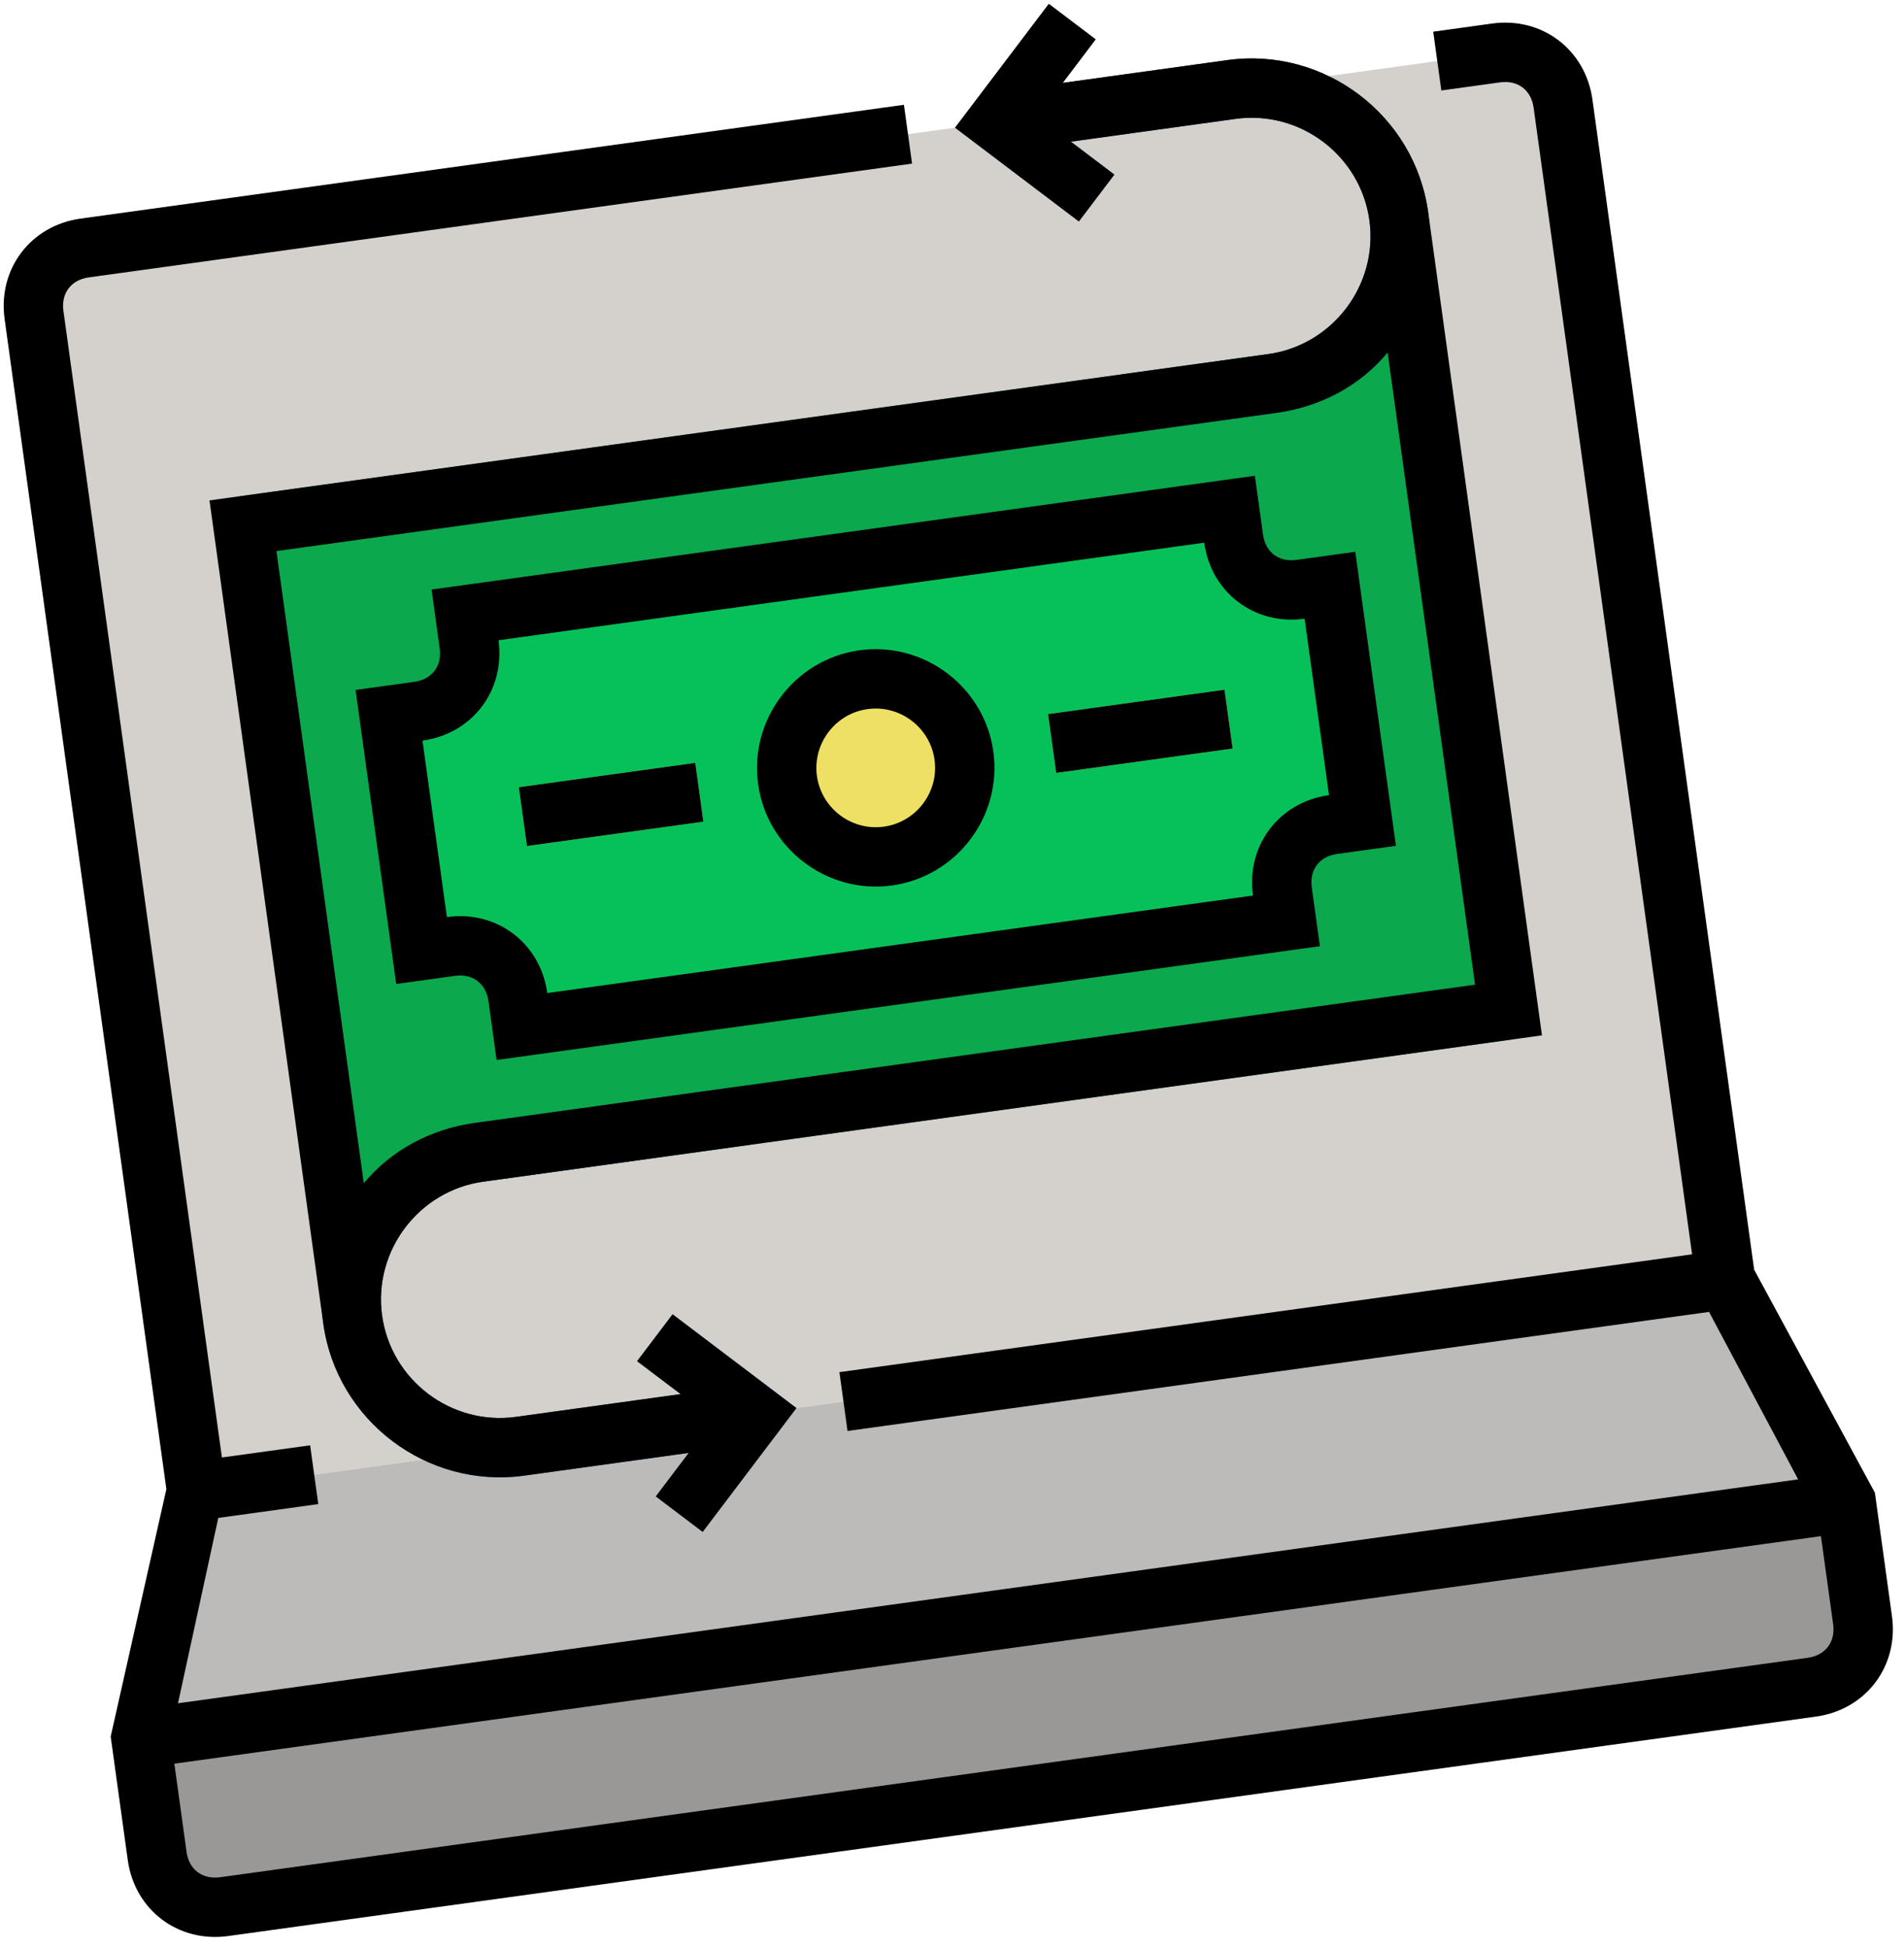 <?xml version="1.0" encoding="UTF-8" standalone="no"?>
<!DOCTYPE svg PUBLIC "-//W3C//DTD SVG 1.1//EN" "http://www.w3.org/Graphics/SVG/1.1/DTD/svg11.dtd">
<svg version="1.1" xmlns="http://www.w3.org/2000/svg" xmlns:xlink="http://www.w3.org/1999/xlink" preserveAspectRatio="xMidYMid meet" viewBox="13.789 1.5 513.154 525.033" width="509.15" height="521.03"><defs><path d="M36.62 68.29C27.9 69.5 21.75 77.62 22.96 86.33C25.88 107.47 40.48 213.13 66.77 403.32L478.85 346.37C452.57 156.17 437.96 50.51 435.04 29.38C433.84 20.66 425.72 14.52 417 15.72C340.93 26.24 74.66 63.04 36.62 68.29Z" id="c2X92Ie0f"></path><path d="M78.17 135.24L395.16 91.42L421.45 281.62L104.46 325.43L78.17 135.24Z" id="f3dlmNLUKY"></path><path d="M154.46 278.14C153.8 273.38 153.44 270.74 153.36 270.21C152.16 261.5 144.04 255.35 135.32 256.55C134.79 256.63 132.15 256.99 127.4 257.65L118.64 194.25C123.39 193.59 126.03 193.23 126.56 193.16C135.28 191.95 141.42 183.83 140.22 175.12C140.15 174.59 139.78 171.95 139.12 167.19L345.17 138.71C345.82 143.47 346.19 146.11 346.26 146.64C347.47 155.36 355.58 161.5 364.3 160.3C364.83 160.22 367.47 159.86 372.22 159.2L380.99 222.6C376.23 223.26 373.59 223.62 373.06 223.69C364.35 224.9 358.2 233.02 359.4 241.73C359.48 242.26 359.84 244.9 360.5 249.66L154.46 278.14Z" id="b21amphdYs"></path><path d="M296.26 193.93L343.81 187.36L346 203.21L298.45 209.78L296.26 193.93Z" id="f2fmFousSg"></path><path d="M478.85 346.37L66.77 403.32L51.76 470C54.39 489.02 55.85 499.59 56.14 501.7C57.35 510.42 65.46 516.57 74.18 515.36C116.97 509.45 459.32 462.13 502.11 456.22C510.83 455.01 516.98 446.89 515.77 438.18C515.48 436.06 514.02 425.5 511.39 406.48L478.85 346.37Z" id="amCQY5Ew8"></path><path d="M51.76 470L511.39 406.48C514.02 425.5 515.48 436.06 515.77 438.18C516.98 446.89 510.83 455.01 502.11 456.22C459.32 462.13 116.97 509.45 74.18 515.36C65.46 516.57 57.35 510.42 56.14 501.7C55.56 497.48 54.1 486.91 51.76 470Z" id="dPZl9VtI7"></path><path d="M246.53 184.65C233.4 186.47 224.22 198.58 226.04 211.71C227.85 224.84 239.97 234.01 253.1 232.2C266.23 230.38 275.4 218.27 273.59 205.14C271.77 192.01 259.66 182.84 246.53 184.65Z" id="c5NoycPgOw"></path><path d="M304.56 61.14L271.19 35.87L296.46 2.5L309.08 12.06L293.38 32.81L314.12 48.51L304.56 61.14Z" id="ccStLsi4z"></path><path d="M318.11 118.23L315.91 102.38C339.69 99.09 352.9 97.27 355.54 96.9C372.97 94.49 385.26 78.25 382.86 60.82C380.45 43.39 364.21 31.09 346.78 33.5C342.55 34.09 321.42 37.01 283.38 42.27L281.19 26.42C319.23 21.16 340.36 18.24 344.58 17.65C370.74 14.04 395.09 32.48 398.7 58.63C402.32 84.78 383.88 109.13 357.73 112.75C352.45 113.48 339.24 115.31 318.11 118.23Z" id="i1Y6qM0jAQ"></path><path d="M218.44 390.44C180.4 395.69 159.26 398.61 155.04 399.2C128.89 402.81 104.53 384.37 100.92 358.22C97.3 332.07 115.74 307.72 141.89 304.1C146.65 303.44 170.42 300.16 213.22 294.24L215.41 310.09C172.61 316.01 148.84 319.29 144.09 319.95C126.65 322.36 114.36 338.6 116.77 356.03C119.18 373.47 135.41 385.76 152.85 383.35C157.07 382.76 178.21 379.84 216.24 374.59L218.44 390.44Z" id="f4G808DwMP"></path><path d="M153.62 213.64L201.17 207.07L203.36 222.92L155.81 229.49L153.62 213.64Z" id="b29Uv3t0TU"></path><path d="M203.17 414.35L190.54 404.79L206.25 384.04L185.5 368.34L195.06 355.71L228.43 380.98L203.17 414.35Z" id="bUu8WZct"></path><path d="M442.97 28.28C441.1 14.81 429.38 5.93 415.91 7.8C414.85 7.94 409.57 8.67 400.06 9.99L402.25 25.84C411.76 24.52 417.04 23.79 418.1 23.65C422.85 22.99 426.46 25.72 427.12 30.47C429.97 51.08 444.2 154.1 469.83 339.54L240.02 371.3L242.21 387.15L474.4 355.06L498.41 400.2L61.76 460.55L72.62 410.59L99.57 406.86L97.37 391.02L73.6 394.3C47.97 208.86 33.73 105.84 30.88 85.24C30.23 80.48 32.96 76.88 37.71 76.22C52.51 74.18 126.47 63.95 259.6 45.55L257.41 29.7C124.28 48.1 50.32 58.33 35.52 60.37C22.05 62.23 13.17 73.96 15.03 87.43C17.94 108.46 32.47 213.59 58.63 402.83L43.62 469.52C46.38 489.49 47.91 500.58 48.22 502.8C50.08 516.27 61.8 525.15 75.28 523.29C118.07 517.37 460.42 470.06 503.21 464.14C516.68 462.28 525.56 450.55 523.7 437.08C523.39 434.86 521.86 423.77 519.1 403.8L486.56 343.69C463.31 175.47 448.78 70.34 442.97 28.28ZM507.85 439.27C508.5 444.03 505.77 447.63 501.02 448.29C458.22 454.21 115.88 501.52 73.09 507.44C68.33 508.09 64.72 505.36 64.07 500.61C63.85 499.02 62.75 491.1 60.78 476.83L504.56 415.5C506.31 428.18 507.41 436.1 507.85 439.27Z" id="at2Uuvxd0"></path><path d="M218.11 212.81C220.52 230.24 236.76 242.53 254.19 240.12C271.63 237.71 283.92 221.48 281.51 204.04C279.1 186.61 262.86 174.32 245.43 176.73C228 179.14 215.7 195.37 218.11 212.81ZM233.96 210.62C232.76 201.9 238.9 193.78 247.62 192.58C256.34 191.37 264.46 197.52 265.66 206.24C266.87 214.95 260.72 223.07 252 224.27C243.29 225.48 235.17 219.33 233.96 210.62Z" id="a5bZfOrVtT"></path><path d="M296.26 193.93L343.81 187.36L346 203.21L298.45 209.78L296.26 193.93Z" id="cHe8svuXY"></path><path d="M70.25 136.33C88.65 269.47 98.87 343.43 100.92 358.22C104.53 384.37 128.89 402.81 155.04 399.2C158 398.79 172.79 396.74 199.42 393.06L190.54 404.79L203.17 414.35L228.43 380.98L195.06 355.71L185.5 368.34L197.23 377.21C170.6 380.9 155.81 382.94 152.85 383.35C135.41 385.76 119.18 373.47 116.77 356.03C114.36 338.6 126.65 322.36 144.09 319.95C163.1 317.32 258.2 304.18 429.37 280.52C410.97 147.39 400.75 73.42 398.7 58.63C395.09 32.48 370.74 14.04 344.58 17.65C341.63 18.06 326.83 20.11 300.21 23.79L309.08 12.06L296.46 2.5L271.19 35.87L304.56 61.14L314.12 48.51L302.4 39.64C329.02 35.96 343.82 33.91 346.78 33.5C364.21 31.09 380.45 43.39 382.86 60.82C385.26 78.25 372.97 94.49 355.54 96.9C355.54 96.9 260.44 110.04 70.25 136.33ZM411.33 266.86C249.67 289.21 159.86 301.62 141.89 304.1C130.01 305.74 119.46 311.24 111.84 320.37C110.27 309.01 102.42 252.22 88.29 149.99C249.95 127.65 339.77 115.23 357.73 112.75C369.62 111.11 380.16 105.61 387.78 96.48C390.92 119.2 398.77 175.99 411.33 266.86Z" id="c1M0ImrvVD"></path><path d="M351.99 129.69L130.1 160.36C131.42 169.87 132.15 175.16 132.29 176.21C132.95 180.97 130.22 184.57 125.47 185.23C124.41 185.38 119.13 186.11 109.62 187.42L120.57 266.67C130.08 265.35 135.36 264.62 136.42 264.48C141.17 263.82 144.78 266.55 145.44 271.31C145.58 272.36 146.31 277.65 147.63 287.16L369.52 256.49C368.2 246.98 367.47 241.7 367.33 240.64C366.67 235.88 369.4 232.28 374.16 231.62C375.21 231.47 380.5 230.74 390.01 229.43L379.05 150.18C369.54 151.5 364.26 152.23 363.2 152.37C358.45 153.03 354.84 150.3 354.19 145.54C353.89 143.43 353.16 138.15 351.99 129.69ZM371.97 215.77C358.5 217.63 349.62 229.36 351.48 242.83C332.46 245.46 180.31 266.49 161.29 269.12C159.43 255.65 147.7 246.77 134.23 248.63C133.57 243.87 128.31 205.84 127.66 201.08C141.13 199.22 150.01 187.49 148.14 174.02C167.16 171.39 319.32 150.36 338.34 147.73C340.2 161.21 351.92 170.08 365.4 168.22C366.71 177.73 370.65 206.26 371.97 215.77Z" id="a26VQU8"></path><path d="M153.62 213.64L201.17 207.07L203.36 222.92L155.81 229.49L153.62 213.64Z" id="crEMEfcXd"></path></defs><g><g><use xlink:href="#c2X92Ie0f" opacity="1" fill="#d4d0cc" fill-opacity="1"></use><g><use xlink:href="#c2X92Ie0f" opacity="1" fill-opacity="0" stroke="#000000" stroke-width="1" stroke-opacity="0"></use></g></g><g><use xlink:href="#f3dlmNLUKY" opacity="1" fill="#0ba84e" fill-opacity="1"></use><g><use xlink:href="#f3dlmNLUKY" opacity="1" fill-opacity="0" stroke="#000000" stroke-width="1" stroke-opacity="0"></use></g></g><g><use xlink:href="#b21amphdYs" opacity="1" fill="#06c15a" fill-opacity="1"></use><g><use xlink:href="#b21amphdYs" opacity="1" fill-opacity="0" stroke="#000000" stroke-width="1" stroke-opacity="0"></use></g></g><g><use xlink:href="#f2fmFousSg" opacity="1" fill="#ede064" fill-opacity="1"></use><g><use xlink:href="#f2fmFousSg" opacity="1" fill-opacity="0" stroke="#000000" stroke-width="1" stroke-opacity="0"></use></g></g><g><use xlink:href="#amCQY5Ew8" opacity="1" fill="#bdbbb9" fill-opacity="1"></use><g><use xlink:href="#amCQY5Ew8" opacity="1" fill-opacity="0" stroke="#000000" stroke-width="1" stroke-opacity="0"></use></g></g><g><use xlink:href="#dPZl9VtI7" opacity="1" fill="#999896" fill-opacity="1"></use><g><use xlink:href="#dPZl9VtI7" opacity="1" fill-opacity="0" stroke="#000000" stroke-width="1" stroke-opacity="0"></use></g></g><g><use xlink:href="#c5NoycPgOw" opacity="1" fill="#ede064" fill-opacity="1"></use><g><use xlink:href="#c5NoycPgOw" opacity="1" fill-opacity="0" stroke="#000000" stroke-width="1" stroke-opacity="0"></use></g></g><g><use xlink:href="#ccStLsi4z" opacity="1" fill="#24699c" fill-opacity="1"></use><g><use xlink:href="#ccStLsi4z" opacity="1" fill-opacity="0" stroke="#000000" stroke-width="1" stroke-opacity="0"></use></g></g><g><use xlink:href="#i1Y6qM0jAQ" opacity="1" fill="#24699c" fill-opacity="1"></use><g><use xlink:href="#i1Y6qM0jAQ" opacity="1" fill-opacity="0" stroke="#000000" stroke-width="1" stroke-opacity="0"></use></g></g><g><use xlink:href="#f4G808DwMP" opacity="1" fill="#24699c" fill-opacity="1"></use><g><use xlink:href="#f4G808DwMP" opacity="1" fill-opacity="0" stroke="#000000" stroke-width="1" stroke-opacity="0"></use></g></g><g><use xlink:href="#b29Uv3t0TU" opacity="1" fill="#ede064" fill-opacity="1"></use><g><use xlink:href="#b29Uv3t0TU" opacity="1" fill-opacity="0" stroke="#000000" stroke-width="1" stroke-opacity="0"></use></g></g><g><use xlink:href="#bUu8WZct" opacity="1" fill="#24699c" fill-opacity="1"></use><g><use xlink:href="#bUu8WZct" opacity="1" fill-opacity="0" stroke="#000000" stroke-width="1" stroke-opacity="0"></use></g></g><g><use xlink:href="#at2Uuvxd0" opacity="1" fill="#000000" fill-opacity="1"></use><g><use xlink:href="#at2Uuvxd0" opacity="1" fill-opacity="0" stroke="#000000" stroke-width="1" stroke-opacity="0"></use></g></g><g><use xlink:href="#a5bZfOrVtT" opacity="1" fill="#000000" fill-opacity="1"></use><g><use xlink:href="#a5bZfOrVtT" opacity="1" fill-opacity="0" stroke="#000000" stroke-width="1" stroke-opacity="0"></use></g></g><g><use xlink:href="#cHe8svuXY" opacity="1" fill="#000000" fill-opacity="1"></use><g><use xlink:href="#cHe8svuXY" opacity="1" fill-opacity="0" stroke="#000000" stroke-width="1" stroke-opacity="0"></use></g></g><g><use xlink:href="#c1M0ImrvVD" opacity="1" fill="#000000" fill-opacity="1"></use><g><use xlink:href="#c1M0ImrvVD" opacity="1" fill-opacity="0" stroke="#000000" stroke-width="1" stroke-opacity="0"></use></g></g><g><use xlink:href="#a26VQU8" opacity="1" fill="#000000" fill-opacity="1"></use><g><use xlink:href="#a26VQU8" opacity="1" fill-opacity="0" stroke="#000000" stroke-width="1" stroke-opacity="0"></use></g></g><g><use xlink:href="#crEMEfcXd" opacity="1" fill="#000000" fill-opacity="1"></use><g><use xlink:href="#crEMEfcXd" opacity="1" fill-opacity="0" stroke="#000000" stroke-width="1" stroke-opacity="0"></use></g></g></g></svg>